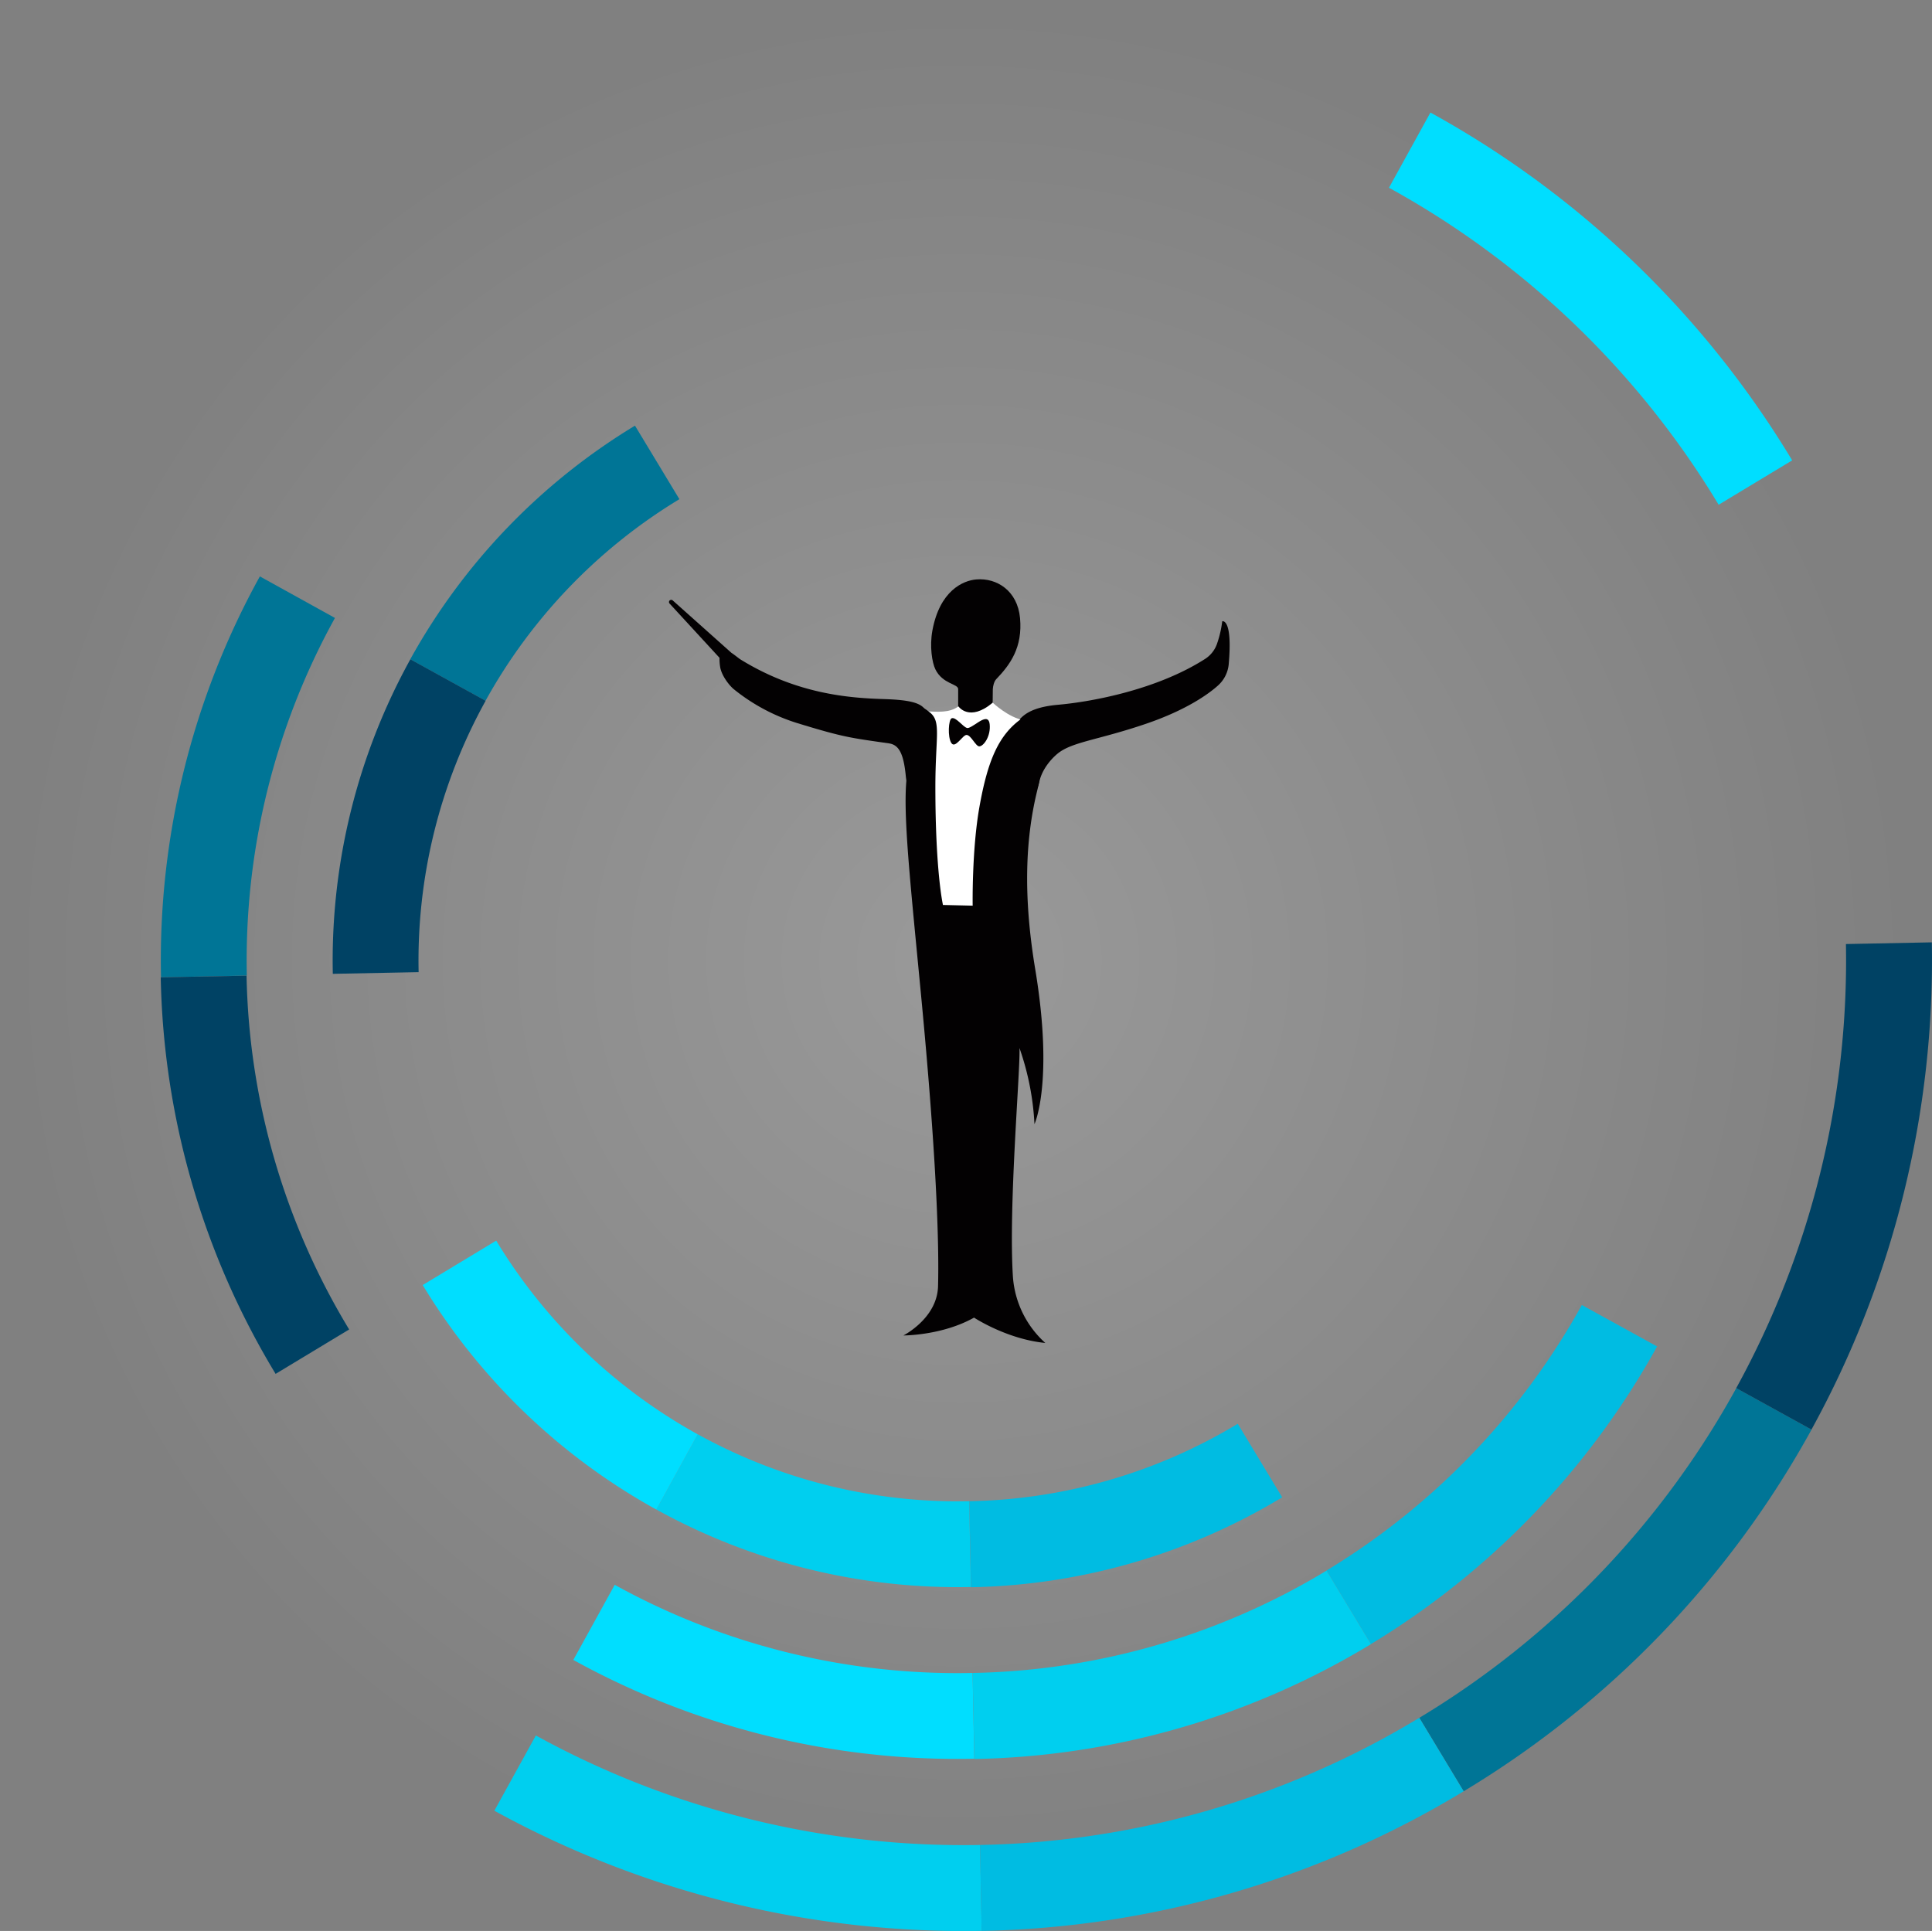 <svg xmlns="http://www.w3.org/2000/svg" xmlns:xlink="http://www.w3.org/1999/xlink" viewBox="0 0 1143.67 1143.17"><rect x="0" y="0" width="1143.67" height="1143.17" fill="#808080" stroke="none"/><defs><radialGradient id="radial-gradient" cx="568.56" cy="568.56" r="568.56" gradientUnits="userSpaceOnUse"><stop offset="0" stop-color="#fff" stop-opacity="0.2"/><stop offset="1" stop-color="#fff" stop-opacity="0"/></radialGradient></defs><g id="Layer_2" data-name="Layer 2"><g id="Layer_1-2" data-name="Layer 1"><circle cx="568.56" cy="568.56" r="568.56" style="fill:url(#radial-gradient)"/><path d="M292.64,1072l24.56-44.54a525.74,525.74,0,0,0,262.94,64.82l1,50.84A576.74,576.74,0,0,1,292.64,1072Z" style="fill:#00cfef"/><path d="M1027.82,821.8l44.54,24.55a571,571,0,0,1-205.91,214.14L840.2,1017A520.36,520.36,0,0,0,1027.82,821.8Z" style="fill:#007596"/><path d="M1017.38,298.84A520.8,520.8,0,0,0,822.22,111.15l24.54-44.52A571.05,571.05,0,0,1,1060.9,272.55h0l-43.49,26.25Z" style="fill:#00deff"/><path d="M840.16,1017l26.25,43.51a570.92,570.92,0,0,1-285.34,82.65l-.93-50.88A520.45,520.45,0,0,0,840.16,1017Z" style="fill:#00bce2"/><path d="M1092.72,558.9l50.85-1a576.48,576.48,0,0,1-71.25,288.45l-44.54-24.55A525.47,525.47,0,0,0,1092.72,558.9Z" style="fill:#004264"/><path d="M146.11,577.57l-50.8,1a469.91,469.91,0,0,1,58.52-237.32l44.45,24.59A419.48,419.48,0,0,0,146.11,577.57Z" style="fill:#007596"/><path d="M206.69,787.08l-43.54,26.3a470,470,0,0,1-68-234.77l50.8-1A419.34,419.34,0,0,0,206.69,787.08Z" style="fill:#004264"/><path d="M575.72,990.44l1,50.79a470,470,0,0,1-237.33-58.5l24.5-44.46A419.57,419.57,0,0,0,575.72,990.44Z" style="fill:#00deff"/><path d="M936.39,772.61l44.55,24.53A474.4,474.4,0,0,1,811.53,973.35l-26.32-43.52A423.22,423.22,0,0,0,936.39,772.61Z" style="fill:#00bce2"/><path d="M575.72,990.44a419,419,0,0,0,209.52-60.57l26.31,43.52a469.6,469.6,0,0,1-234.77,68h0l-1-50.79Z" style="fill:#00cfef"/><path d="M287.41,414.89l-44.56-24.55A372.47,372.47,0,0,1,375.88,252l26.3,43.53A321.15,321.15,0,0,0,287.41,414.89Z" style="fill:#007596"/><path d="M573.71,888.77l1,50.79a368.72,368.72,0,0,1-186.21-45.91L413,849.11A318.28,318.28,0,0,0,573.71,888.77Z" style="fill:#00cfef"/><path d="M413,849.15,388.51,893.7A372.09,372.09,0,0,1,250.22,760.79l43.51-26.29A321.23,321.23,0,0,0,413,849.15Z" style="fill:#00deff"/><path d="M573.71,888.77a318.37,318.37,0,0,0,159-45.85L759,886.46A369.11,369.11,0,0,1,574.78,939.7h0l-1-50.79Z" style="fill:#00bce2"/><path d="M247.81,575.54l-50.8,1a368.84,368.84,0,0,1,45.9-186.21l44.56,24.56A317.71,317.71,0,0,0,247.81,575.54Z" style="fill:#004264"/><path d="M597.94,434.92c4.17-7.2,6.24-15.7,28.34-17.67,20.83-1.85,59-9.15,87.14-27.18a17.47,17.47,0,0,0,7.1-9.2,65,65,0,0,0,3-13.05s6.28-2.09,3.81,25.67a19.33,19.33,0,0,1-6.58,12.58c-5.62,5-18.63,14.3-42.07,22.33-28.43,9.74-43.94,10.7-52.59,17.74-3.49,2.84-9.24,9.08-10.9,16.85C610.75,483.72,597.94,434.92,597.94,434.92Z" style="fill:#030102"/><path d="M523.28,413.88c-20.91-.64-51.74-3-84.92-23.45-1.17-.72-3.26-2.56-5.4-3.94l-34.72-31a1.34,1.34,0,0,0-1.83,0,1.33,1.33,0,0,0,0,1.88l29.52,32.08a29.88,29.88,0,0,0,.34,5.2c.68,4.88,4.92,10.62,7.93,13.23a113,113,0,0,0,37.46,20.13c28.15,8.65,31.83,8.8,54.47,12.08,5.84.81,8.73,5.68,10.06,19.28,2,21.1,13.55-32.79,13.55-32.79C548.66,418,545.46,414.57,523.28,413.88Z" style="fill:#030102"/><path d="M587.62,416l.09-8c.1-1.88.73-4.53,2-5.88,8.35-8.69,15.71-18.88,14.11-36.23-1.49-16.11-13.71-23.88-25.89-22.85-7.88.66-21.67,6.69-26,30.32-1.7,9.41-.17,18.87,1.76,22.86,4.29,8.85,13.47,8.54,13.51,11.73s0,10.21,0,10.21l.87,6.24,17.12-2.65Z" style="fill:#030102"/><path d="M547.34,421.1c7.45.24,14.52,1.18,20-2.9,0,0,6.44,9.44,20.31-2.19,0,0,9.3,8.82,18.3,10.36,0,0-15.06,120.39-16.48,120.35s-40.87,1.16-40.87,1.16Z" style="fill:#fff"/><path d="M558.2,535.77s-4.47-19.24-4.5-69.73c0-30.53,3.74-38.93-3.54-44.49s-3.53-3.37-12.21,31.61c-4.65,18.73,0,59.67,7.13,134.45,9.32,97.13,10.89,148.93,10.2,173.94-.52,19-20.5,29.08-20.5,29.08s22.89.1,41.82-10.56c0,0,19.35,12.77,42.18,15a58.28,58.28,0,0,1-19.16-39c-2.74-42,4.54-123.89,3.86-135.63a160.31,160.31,0,0,1,8.89,45.09s11.54-24.84.44-91.77C605.9,532.17,606.63,498,614,468c5.51-22.44,4.35-52.22-9.28-42.54s-20.07,24.89-24.94,52.27c-4.55,25.59-4,58.45-4,58.45Z" style="fill:#030102"/><path d="M572.48,431c-2.49-.65-6.64-6.73-9.15-5.75-1.85.73-2.49,11.06-.17,14.64s6.67-4.82,9-4.78c2.63,0,5.42,6.84,7.56,6.76,2.59-.1,6.83-6,6.14-13-.47-4.72-3.67-3.28-6.82-1.25C576.55,429.23,573.61,431.32,572.48,431Z" style="fill:#030102"/></g></g></svg>